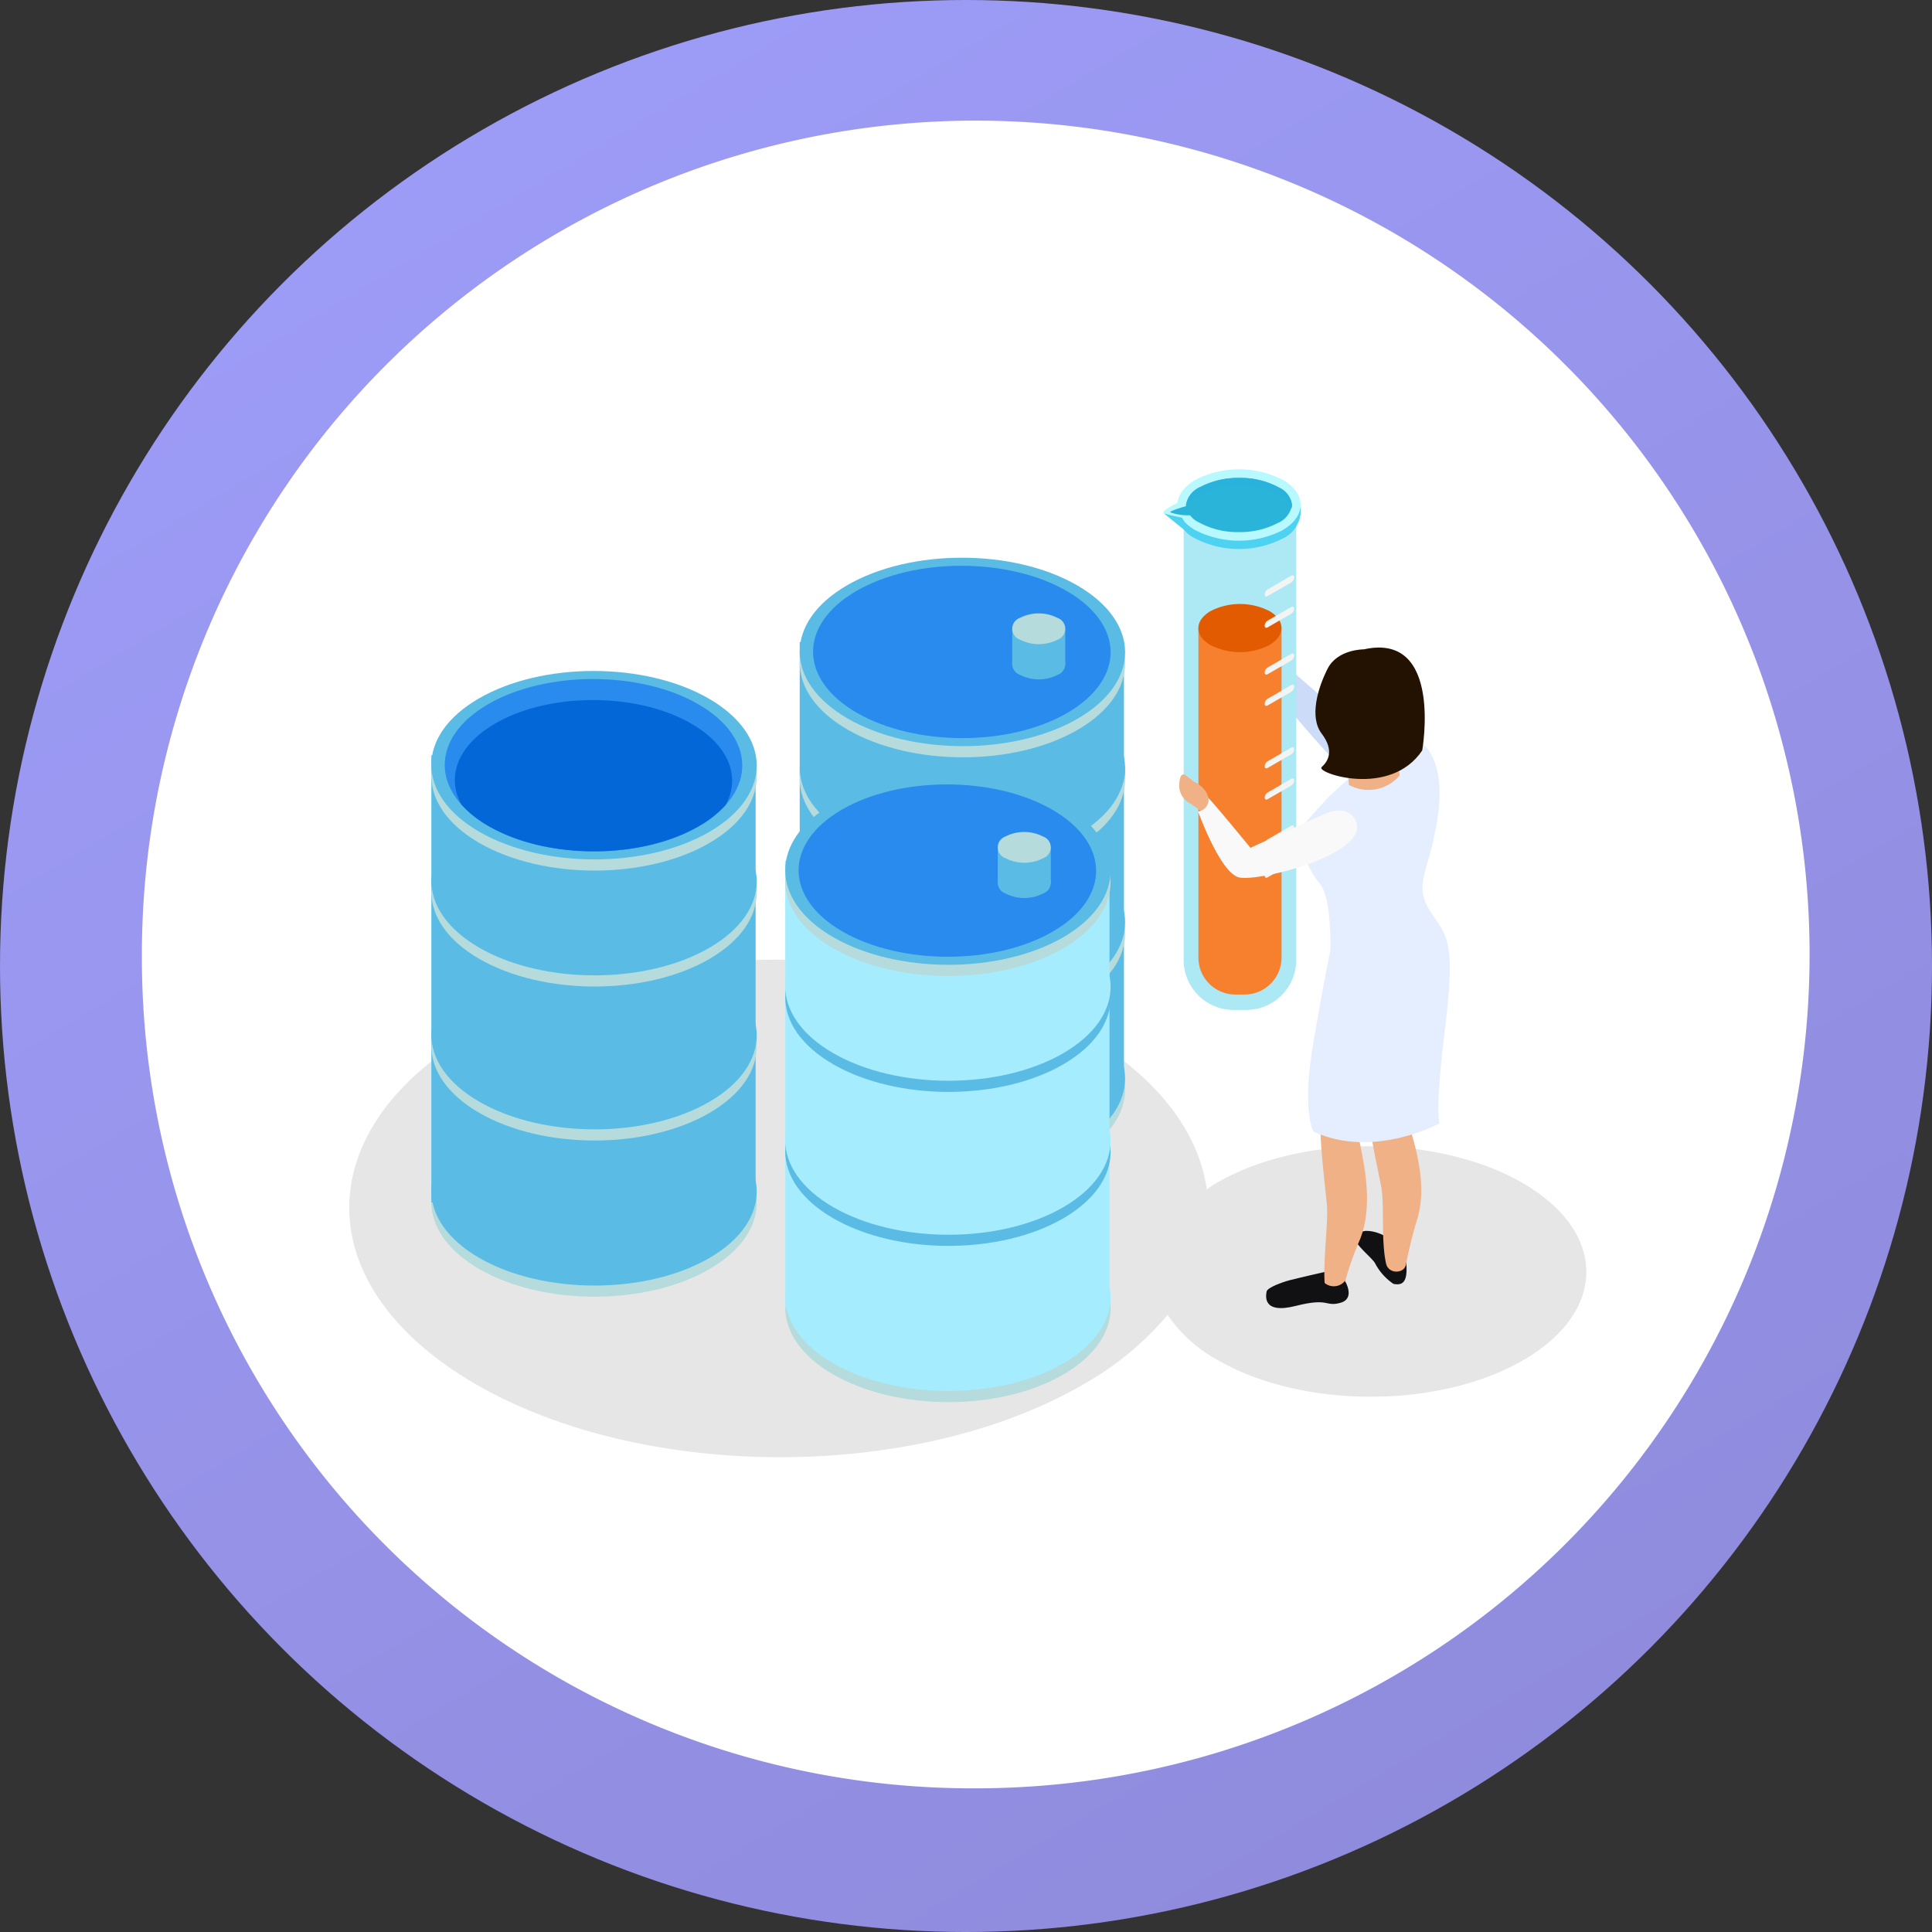 <svg xmlns="http://www.w3.org/2000/svg" xmlns:xlink="http://www.w3.org/1999/xlink" width="177.017" height="177.017" viewBox="0 0 177.017 177.017">
  <rect x="0" y="0" width="177.017" height="177.017" fill="#333333" stroke="none"/>
  <defs>
    <linearGradient id="linear-gradient" x1="0.059" y1="-0.237" x2="1.358" y2="1.933" gradientUnits="objectBoundingBox">
      <stop offset="0" stop-color="#a1a1ff"/>
      <stop offset="1" stop-color="#8078bf"/>
    </linearGradient>
  </defs>
  <g id="Grupo_102470" data-name="Grupo 102470" transform="translate(-1032.982 -1250)">
    <circle id="Elipse_4584" data-name="Elipse 4584" cx="88.509" cy="88.509" r="88.509" transform="translate(1032.982 1250)" fill="url(#linear-gradient)"/>
    <g id="Grupo_102455" data-name="Grupo 102455" transform="translate(1197.875 1261.969) rotate(90)">
      <path id="Trazado_156338" data-name="Trazado 156338" d="M304.223,254.194a76.4,76.4,0,1,0-76.4,76.4A76.1,76.1,0,0,0,304.223,254.194Z" transform="translate(-152.339 -178.702)" fill="#fff"/>
    </g>
    <g id="Grupo_102456" data-name="Grupo 102456" transform="translate(909.868 899.913)">
      <path id="Trazado_158616" data-name="Trazado 158616" d="M262.61,458.471c-7.763-4.483-20.307-4.483-28.021,0-.323.188-.613.387-.909.585-.723-5.236-4.544-10.36-11.479-14.364-15.42-8.9-40.335-8.9-55.651,0s-15.236,23.333.181,32.234,40.332,8.9,55.65,0a27.815,27.815,0,0,0,7.715-6.369,13.1,13.1,0,0,0,4.585,4.142c7.762,4.483,20.307,4.483,28.02,0S270.372,462.952,262.61,458.471Z" opacity="0.1"/>
      <g id="Grupo_102229" data-name="Grupo 102229">
        <g id="Grupo_102219" data-name="Grupo 102219">
          <path id="Trazado_158617" data-name="Trazado 158617" d="M188.048,454.156c5.841,3.372,5.872,8.839.068,12.212s-15.239,3.37-21.08,0-5.869-8.838-.069-12.208S182.21,450.785,188.048,454.156Z" fill="#b5dbdc"/>
        </g>
        <g id="Grupo_102220" data-name="Grupo 102220">
          <path id="Trazado_158618" data-name="Trazado 158618" d="M188.048,453.134c5.841,3.372,5.872,8.84.068,12.212s-15.239,3.371-21.08,0-5.869-8.839-.069-12.209S182.21,449.763,188.048,453.134Z" fill="#5abce5"/>
        </g>
        <g id="Grupo_102221" data-name="Grupo 102221">
          <path id="Trazado_158619" data-name="Trazado 158619" d="M188.048,425.224c5.841,3.372,5.872,8.84.068,12.212s-15.239,3.371-21.08,0-5.869-8.839-.069-12.209S182.21,421.853,188.048,425.224Z" fill="#5abce5"/>
        </g>
        <rect id="Rectángulo_35685" data-name="Rectángulo 35685" width="29.709" height="40.974" transform="translate(162.637 419.289)" fill="#5abce5"/>
        <g id="Grupo_102222" data-name="Grupo 102222">
          <path id="Trazado_158620" data-name="Trazado 158620" d="M188.048,439.845c5.841,3.372,5.872,8.84.068,12.212s-15.239,3.371-21.08,0-5.869-8.839-.069-12.209S182.21,436.475,188.048,439.845Z" fill="#b5dbdc"/>
        </g>
        <g id="Grupo_102223" data-name="Grupo 102223">
          <path id="Trazado_158621" data-name="Trazado 158621" d="M188.048,438.822c5.841,3.372,5.872,8.84.068,12.213s-15.239,3.37-21.08,0-5.869-8.839-.069-12.209S182.21,435.452,188.048,438.822Z" fill="#5abce5"/>
        </g>
        <g id="Grupo_102224" data-name="Grupo 102224">
          <path id="Trazado_158622" data-name="Trazado 158622" d="M188.048,425.735c5.841,3.372,5.872,8.839.068,12.212s-15.239,3.37-21.08,0-5.869-8.838-.069-12.208S182.21,422.364,188.048,425.735Z" fill="#b5dbdc"/>
        </g>
        <g id="Grupo_102225" data-name="Grupo 102225">
          <path id="Trazado_158623" data-name="Trazado 158623" d="M188.048,424.713c5.841,3.372,5.872,8.84.068,12.212s-15.239,3.371-21.08,0-5.869-8.839-.069-12.209S182.21,421.342,188.048,424.713Z" fill="#5abce5"/>
        </g>
        <g id="Grupo_102226" data-name="Grupo 102226">
          <path id="Trazado_158624" data-name="Trazado 158624" d="M188.048,415.112c5.841,3.372,5.872,8.839.068,12.212s-15.239,3.37-21.08,0-5.869-8.838-.069-12.208S182.21,411.741,188.048,415.112Z" fill="#b5dbdc"/>
        </g>
        <g id="Grupo_102227" data-name="Grupo 102227">
          <path id="Trazado_158625" data-name="Trazado 158625" d="M188.048,414.09c5.841,3.372,5.872,8.84.068,12.212s-15.239,3.371-21.08,0-5.869-8.839-.069-12.209S182.21,410.719,188.048,414.09Z" fill="#5abce5"/>
        </g>
        <g id="Grupo_102228" data-name="Grupo 102228">
          <path id="Trazado_158626" data-name="Trazado 158626" d="M187.1,414.612c5.34,3.084,5.37,8.083.062,11.168s-13.935,3.082-19.277,0-5.366-8.082-.063-11.164S181.759,411.529,187.1,414.612Z" fill="#298bed"/>
        </g>
        <path id="Trazado_158627" data-name="Trazado 158627" d="M167.883,425.778c5.342,3.084,13.973,3.084,19.277,0a9.978,9.978,0,0,0,2.428-1.918c1.408-2.547.361-5.453-3.143-7.476-4.976-2.873-13.021-2.873-17.968,0-3.456,2.009-4.48,4.889-3.084,7.423A10.025,10.025,0,0,0,167.883,425.778Z" fill="#0467d8"/>
      </g>
      <g id="Grupo_102230" data-name="Grupo 102230">
        <path id="Trazado_158628" data-name="Trazado 158628" d="M221.8,443.779c5.841,3.372,5.872,8.839.069,12.212s-15.24,3.37-21.081,0-5.868-8.838-.069-12.208S215.96,440.408,221.8,443.779Z" fill="#b5dbdc"/>
      </g>
      <g id="Grupo_102231" data-name="Grupo 102231">
        <path id="Trazado_158629" data-name="Trazado 158629" d="M221.8,442.757c5.841,3.372,5.872,8.84.069,12.212s-15.24,3.371-21.081,0-5.868-8.839-.069-12.209S215.96,439.386,221.8,442.757Z" fill="#5abce5"/>
      </g>
      <g id="Grupo_102232" data-name="Grupo 102232">
        <path id="Trazado_158630" data-name="Trazado 158630" d="M221.8,414.847c5.841,3.372,5.872,8.839.069,12.213s-15.24,3.37-21.081,0-5.868-8.839-.069-12.209S215.96,411.477,221.8,414.847Z" fill="#5abce5"/>
      </g>
      <rect id="Rectángulo_35686" data-name="Rectángulo 35686" width="29.709" height="40.974" transform="translate(196.387 408.912)" fill="#5abce5"/>
      <g id="Grupo_102233" data-name="Grupo 102233">
        <path id="Trazado_158631" data-name="Trazado 158631" d="M221.8,429.468c5.841,3.372,5.872,8.84.069,12.212s-15.24,3.371-21.081,0-5.868-8.839-.069-12.209S215.96,426.1,221.8,429.468Z" fill="#b5dbdc"/>
      </g>
      <g id="Grupo_102234" data-name="Grupo 102234">
        <path id="Trazado_158632" data-name="Trazado 158632" d="M221.8,428.445c5.841,3.372,5.872,8.84.069,12.213s-15.24,3.37-21.081,0-5.868-8.839-.069-12.209S215.96,425.075,221.8,428.445Z" fill="#5abce5"/>
      </g>
      <g id="Grupo_102235" data-name="Grupo 102235">
        <path id="Trazado_158633" data-name="Trazado 158633" d="M221.8,415.358c5.841,3.372,5.872,8.839.069,12.212s-15.24,3.37-21.081,0-5.868-8.838-.069-12.208S215.96,411.987,221.8,415.358Z" fill="#b5dbdc"/>
      </g>
      <g id="Grupo_102236" data-name="Grupo 102236">
        <path id="Trazado_158634" data-name="Trazado 158634" d="M221.8,414.336c5.841,3.372,5.872,8.84.069,12.212s-15.24,3.371-21.081,0-5.868-8.839-.069-12.209S215.96,410.965,221.8,414.336Z" fill="#5abce5"/>
      </g>
      <g id="Grupo_102237" data-name="Grupo 102237">
        <path id="Trazado_158635" data-name="Trazado 158635" d="M221.8,404.735c5.841,3.372,5.872,8.839.069,12.212s-15.24,3.37-21.081,0-5.868-8.838-.069-12.208S215.96,401.364,221.8,404.735Z" fill="#b5dbdc"/>
      </g>
      <g id="Grupo_102238" data-name="Grupo 102238">
        <path id="Trazado_158636" data-name="Trazado 158636" d="M221.8,403.713c5.841,3.372,5.872,8.84.069,12.212s-15.24,3.371-21.081,0-5.868-8.839-.069-12.209S215.96,400.342,221.8,403.713Z" fill="#5abce5"/>
      </g>
      <g id="Grupo_102239" data-name="Grupo 102239">
        <path id="Trazado_158637" data-name="Trazado 158637" d="M220.848,404.235c5.341,3.084,5.37,8.083.062,11.168s-13.935,3.082-19.277,0-5.366-8.082-.063-11.164S215.51,401.152,220.848,404.235Z" fill="#298bed"/>
      </g>
      <g id="Grupo_102242" data-name="Grupo 102242">
        <g id="Grupo_102240" data-name="Grupo 102240">
          <path id="Trazado_158638" data-name="Trazado 158638" d="M220,409.926a1.055,1.055,0,0,1,.012,1.995,3.78,3.78,0,0,1-3.437,0,1.055,1.055,0,0,1-.011-1.995A3.778,3.778,0,0,1,220,409.926Z" fill="#5abce5"/>
        </g>
        <rect id="Rectángulo_35687" data-name="Rectángulo 35687" width="4.859" height="3.321" transform="translate(215.858 407.692)" fill="#5abce5"/>
        <g id="Grupo_102241" data-name="Grupo 102241">
          <path id="Trazado_158639" data-name="Trazado 158639" d="M220,406.7a1.055,1.055,0,0,1,.012,1.995,3.783,3.783,0,0,1-3.437,0,1.055,1.055,0,0,1-.011-1.995A3.784,3.784,0,0,1,220,406.7Z" fill="#b5dbdc"/>
        </g>
      </g>
      <g id="Grupo_102256" data-name="Grupo 102256">
        <g id="Grupo_102243" data-name="Grupo 102243">
          <path id="Trazado_158640" data-name="Trazado 158640" d="M220.471,463.813c5.841,3.372,5.873,8.838.07,12.211s-15.241,3.371-21.082,0-5.868-8.837-.069-12.207S214.633,460.441,220.471,463.813Z" fill="#b5dbdc"/>
        </g>
        <g id="Grupo_102244" data-name="Grupo 102244">
          <path id="Trazado_158641" data-name="Trazado 158641" d="M220.471,462.79c5.841,3.372,5.873,8.84.07,12.212s-15.241,3.371-21.082,0-5.868-8.839-.069-12.209S214.633,459.419,220.471,462.79Z" fill="#a6ecff"/>
        </g>
        <g id="Grupo_102245" data-name="Grupo 102245">
          <path id="Trazado_158642" data-name="Trazado 158642" d="M220.471,434.88c5.841,3.372,5.873,8.84.07,12.213s-15.241,3.37-21.082,0-5.868-8.839-.069-12.209S214.633,431.51,220.471,434.88Z" fill="#5abce5"/>
        </g>
        <rect id="Rectángulo_35688" data-name="Rectángulo 35688" width="29.71" height="40.974" transform="translate(195.06 428.945)" fill="#a6ecff"/>
        <g id="Grupo_102246" data-name="Grupo 102246">
          <path id="Trazado_158643" data-name="Trazado 158643" d="M220.471,449.5c5.841,3.372,5.873,8.84.07,12.212s-15.241,3.371-21.082,0-5.868-8.839-.069-12.209S214.633,446.131,220.471,449.5Z" fill="#5abce5"/>
        </g>
        <g id="Grupo_102247" data-name="Grupo 102247">
          <path id="Trazado_158644" data-name="Trazado 158644" d="M220.471,448.478c5.841,3.373,5.873,8.84.07,12.213s-15.241,3.37-21.082,0-5.868-8.839-.069-12.21S214.633,445.108,220.471,448.478Z" fill="#a6ecff"/>
        </g>
        <g id="Grupo_102248" data-name="Grupo 102248">
          <path id="Trazado_158645" data-name="Trazado 158645" d="M220.471,435.392c5.841,3.372,5.873,8.838.07,12.211s-15.241,3.371-21.082,0-5.868-8.838-.069-12.208S214.633,432.021,220.471,435.392Z" fill="#5abce5"/>
        </g>
        <g id="Grupo_102249" data-name="Grupo 102249">
          <path id="Trazado_158646" data-name="Trazado 158646" d="M220.471,434.369c5.841,3.372,5.873,8.84.07,12.212s-15.241,3.371-21.082,0-5.868-8.839-.069-12.209S214.633,431,220.471,434.369Z" fill="#a6ecff"/>
        </g>
        <g id="Grupo_102250" data-name="Grupo 102250">
          <path id="Trazado_158647" data-name="Trazado 158647" d="M220.471,424.769c5.841,3.372,5.873,8.838.07,12.211s-15.241,3.371-21.082,0-5.868-8.837-.069-12.207S214.633,421.4,220.471,424.769Z" fill="#b5dbdc"/>
        </g>
        <g id="Grupo_102251" data-name="Grupo 102251">
          <path id="Trazado_158648" data-name="Trazado 158648" d="M220.471,423.746c5.841,3.372,5.873,8.84.07,12.212s-15.241,3.371-21.082,0-5.868-8.839-.069-12.209S214.633,420.375,220.471,423.746Z" fill="#5abce5"/>
        </g>
        <g id="Grupo_102252" data-name="Grupo 102252">
          <path id="Trazado_158649" data-name="Trazado 158649" d="M219.52,424.269c5.343,3.084,5.371,8.083.063,11.167s-13.936,3.083-19.277,0-5.367-8.082-.063-11.164S214.183,421.185,219.52,424.269Z" fill="#298bed"/>
        </g>
        <g id="Grupo_102255" data-name="Grupo 102255">
          <g id="Grupo_102253" data-name="Grupo 102253">
            <path id="Trazado_158650" data-name="Trazado 158650" d="M218.673,429.959a1.055,1.055,0,0,1,.012,1.995,3.78,3.78,0,0,1-3.437,0,1.055,1.055,0,0,1-.011-1.995A3.778,3.778,0,0,1,218.673,429.959Z" fill="#5abce5"/>
          </g>
          <rect id="Rectángulo_35689" data-name="Rectángulo 35689" width="4.859" height="3.321" transform="translate(214.531 427.726)" fill="#5abce5"/>
          <g id="Grupo_102254" data-name="Grupo 102254">
            <path id="Trazado_158651" data-name="Trazado 158651" d="M218.673,426.728a1.055,1.055,0,0,1,.012,1.995,3.783,3.783,0,0,1-3.437,0,1.055,1.055,0,0,1-.011-1.995A3.784,3.784,0,0,1,218.673,426.728Z" fill="#b5dbdc"/>
          </g>
        </g>
      </g>
      <g id="Grupo_102274" data-name="Grupo 102274">
        <path id="Trazado_158652" data-name="Trazado 158652" d="M252.877,418.474l-5.988-2.211-6.405-5.572-1.741,1.384s6.157,7.586,7.459,8.39a27.746,27.746,0,0,0,4.968,1.773Z" fill="#ccdcf8"/>
        <path id="Trazado_158653" data-name="Trazado 158653" d="M246.328,467.419s1.024,1.641-.4,2.036-1-.5-4.093.284-2.734-.962-2.668-1.321,1.423-.852,2.1-1.03,3.384-.8,3.384-.8l1.651.3Z" fill="#111114"/>
        <path id="Trazado_158654" data-name="Trazado 158654" d="M248.2,462.87s-1.184.178-.894.861,1.649,1.723,1.826,2.159a5.218,5.218,0,0,0,1.657,1.832c.64.11,1.294.074,1.188-1.69S249.785,462.793,248.2,462.87Z" fill="#111114"/>
        <path id="Trazado_158655" data-name="Trazado 158655" d="M253.3,432.783s2.3,3.419.806,9.185c0,0-2.579,8.7-2.118,10.414s2.032,5.822,1,9.341a40.8,40.8,0,0,0-1.041,4.15c-.08.925-1.615,1.013-1.84-.026-.482-2.2-.119-5.482-.455-7.113-1.092-5.336-1.654-8.119-1.308-11.75s-.075-11.851-.075-11.851S252.383,435.559,253.3,432.783Z" fill="#efb185"/>
        <path id="Trazado_158656" data-name="Trazado 158656" d="M250.727,434.855s1.976,3.621-.047,9.221c0,0-3.385,8.428-3.08,10.174s1.48,5.988.123,9.393a29.313,29.313,0,0,0-1.416,4.036c-.163,1.432-1.614,1.613-1.763.56-.314-2.141.321-6.223.138-7.881-.587-5.415-.9-8.238-.212-11.818s1.028-11.812,1.028-11.812S249.55,437.538,250.727,434.855Z" fill="#efb185"/>
        <path id="Trazado_158657" data-name="Trazado 158657" d="M245.014,437.133h0s.113-4.731-.922-6-2.654-4.153-1.274-5.767,2.2-2.422,2.2-2.422,6.456-6.342,8.644-4.5c0,0,1.963,1.5,1.154,6.686s-2.371,5.994-.46,8.758c1.482,2.143,2.1,2.735,1.113,10.79-.9,7.415-.46,8.333-.46,8.333s-6,3.307-11.531.766c0,0-1.148-1.76,0-8.379C244.508,439.441,245.014,437.133,245.014,437.133Z" fill="#e5eeff"/>
        <path id="Trazado_158658" data-name="Trazado 158658" d="M244.081,467.053a1.31,1.31,0,0,0,2.263.395s.226,1.9-1.129,1.651S243.31,467.446,244.081,467.053Z" fill="#111114"/>
        <path id="Trazado_158659" data-name="Trazado 158659" d="M246.4,418.843l.315,3.167a3.749,3.749,0,0,0,4.633-.86l-.317-3.179A11.024,11.024,0,0,1,246.4,418.843Z" fill="#efb185"/>
        <path id="Trazado_158660" data-name="Trazado 158660" d="M248.077,409.582s-2.41-.022-3.321,1.77-1.687,4.444-.553,5.94c1.211,1.6.571,2.565,0,3.084s6.277,2.858,9.219-1.529C253.422,418.847,255.357,407.967,248.077,409.582Z" fill="#231202"/>
        <g id="Grupo_102270" data-name="Grupo 102270">
          <path id="Trazado_158661" data-name="Trazado 158661" d="M236.147,442.623h1.148a4.587,4.587,0,0,0,4.586-4.584V397.147H231.564v40.892A4.584,4.584,0,0,0,236.147,442.623Z" fill="#ade9f4"/>
          <path id="Trazado_158662" data-name="Trazado 158662" d="M236.3,441.21h.847a3.387,3.387,0,0,0,3.386-3.386V407.635h-7.617v30.189A3.387,3.387,0,0,0,236.3,441.21Z" fill="#f6802d"/>
          <g id="Grupo_102257" data-name="Grupo 102257">
            <path id="Trazado_158663" data-name="Trazado 158663" d="M239.473,406.1c1.455.878,1.4,2.275-.113,3.122a5.935,5.935,0,0,1-5.385-.057c-1.455-.874-1.41-2.271.108-3.118A5.939,5.939,0,0,1,239.473,406.1Z" fill="#e35b01"/>
          </g>
          <g id="Grupo_102261" data-name="Grupo 102261">
            <g id="Grupo_102260" data-name="Grupo 102260">
              <g id="Grupo_102258" data-name="Grupo 102258">
                <path id="Trazado_158664" data-name="Trazado 158664" d="M231,397.138v-1.082c0,.811.52,1.111,1.567,1.742a8.789,8.789,0,0,0,7.979.081c1.158-.644,1.741-.85,1.739-1.71l0,.936a2.862,2.862,0,0,1-1.737,2.369,8.79,8.79,0,0,1-7.978-.081A2.765,2.765,0,0,1,231,397.138Z" fill="#4ed2f2"/>
              </g>
              <g id="Grupo_102259" data-name="Grupo 102259">
                <path id="Trazado_158665" data-name="Trazado 158665" d="M240.711,394.086c2.157,1.3,2.082,3.368-.167,4.624a8.792,8.792,0,0,1-7.979-.082c-2.157-1.3-2.085-3.367.165-4.623A8.79,8.79,0,0,1,240.711,394.086Z" fill="#b8f8ff"/>
                <path id="Trazado_158666" data-name="Trazado 158666" d="M236.62,398.839a7.3,7.3,0,0,1-3.65-.886,2.009,2.009,0,0,1-1.189-1.6,2.185,2.185,0,0,1,1.333-1.656,7.419,7.419,0,0,1,3.542-.82,7.3,7.3,0,0,1,3.648.886,2.016,2.016,0,0,1,1.188,1.6,2.182,2.182,0,0,1-1.33,1.658A7.418,7.418,0,0,1,236.62,398.839Z" fill="#2bb4da"/>
                <path id="Trazado_158667" data-name="Trazado 158667" d="M233.114,395.385a7.4,7.4,0,0,1,3.542-.818,7.306,7.306,0,0,1,3.648.886,2.391,2.391,0,0,1,1.131,1.236,1.128,1.128,0,0,0,.057-.325,2.016,2.016,0,0,0-1.188-1.6,7.3,7.3,0,0,0-3.648-.886,7.419,7.419,0,0,0-3.542.82,2.185,2.185,0,0,0-1.333,1.656,1.168,1.168,0,0,0,.057.368A2.549,2.549,0,0,1,233.114,395.385Z" fill="#29b2dc"/>
              </g>
            </g>
            <path id="Trazado_158668" data-name="Trazado 158668" d="M229.735,397.106s1.046.866,1.941,1.577-.26-1.161-.26-1.161Z" fill="#4ed2f2"/>
            <path id="Trazado_158669" data-name="Trazado 158669" d="M231.23,396.056s-2.019.919-1.4,1.094,2.388.543,2.388.543S231.21,396.725,231.23,396.056Z" fill="#b8f8ff"/>
            <path id="Trazado_158670" data-name="Trazado 158670" d="M232.466,396.274s-2.424.632-2.094.77a5.132,5.132,0,0,0,2.049.241Z" fill="#2bb4da"/>
          </g>
          <g id="Grupo_102262" data-name="Grupo 102262">
            <path id="Trazado_158671" data-name="Trazado 158671" d="M241.429,402.834c.147-.085.266-.018.266.152a.586.586,0,0,1-.263.462l-2.178,1.256c-.145.085-.265.017-.265-.157a.577.577,0,0,1,.265-.456Z" fill="#f3f4f4"/>
          </g>
          <g id="Grupo_102263" data-name="Grupo 102263">
            <path id="Trazado_158672" data-name="Trazado 158672" d="M241.429,405.7c.147-.083.266-.015.266.152a.584.584,0,0,1-.263.463l-2.178,1.256c-.145.084-.265.017-.265-.156a.585.585,0,0,1,.265-.459Z" fill="#f3f4f4"/>
          </g>
          <g id="Grupo_102264" data-name="Grupo 102264">
            <path id="Trazado_158673" data-name="Trazado 158673" d="M241.429,409.993c.147-.086.266-.018.266.152a.583.583,0,0,1-.263.461l-2.178,1.257c-.145.084-.265.016-.265-.157a.577.577,0,0,1,.265-.457Z" fill="#f3f4f4"/>
          </g>
          <g id="Grupo_102265" data-name="Grupo 102265">
            <path id="Trazado_158674" data-name="Trazado 158674" d="M241.429,412.856c.147-.084.266-.017.266.152a.585.585,0,0,1-.263.462l-2.178,1.256c-.145.084-.265.017-.265-.157a.58.58,0,0,1,.265-.457Z" fill="#f3f4f4"/>
          </g>
          <g id="Grupo_102266" data-name="Grupo 102266">
            <path id="Trazado_158675" data-name="Trazado 158675" d="M241.429,418.583c.147-.086.266-.018.266.151a.583.583,0,0,1-.263.462l-2.178,1.257c-.145.084-.265.017-.265-.156a.579.579,0,0,1,.265-.458Z" fill="#f3f4f4"/>
          </g>
          <g id="Grupo_102267" data-name="Grupo 102267">
            <path id="Trazado_158676" data-name="Trazado 158676" d="M241.429,421.446c.147-.085.266-.016.266.152a.583.583,0,0,1-.263.462l-2.178,1.256c-.145.085-.265.018-.265-.156a.582.582,0,0,1,.265-.458Z" fill="#f3f4f4"/>
          </g>
          <g id="Grupo_102268" data-name="Grupo 102268">
            <path id="Trazado_158677" data-name="Trazado 158677" d="M241.429,425.741c.147-.084.266-.016.266.152a.583.583,0,0,1-.263.462l-2.178,1.256c-.145.084-.265.017-.265-.156a.58.58,0,0,1,.265-.458Z" fill="#f3f4f4"/>
          </g>
          <g id="Grupo_102269" data-name="Grupo 102269">
            <path id="Trazado_158678" data-name="Trazado 158678" d="M241.429,428.605c.147-.085.266-.017.266.152a.585.585,0,0,1-.263.462l-2.178,1.256c-.145.085-.265.017-.265-.157a.579.579,0,0,1,.265-.457Z" fill="#f3f4f4"/>
          </g>
        </g>
        <g id="Grupo_102272" data-name="Grupo 102272">
          <g id="Grupo_102271" data-name="Grupo 102271">
            <path id="Trazado_158679" data-name="Trazado 158679" d="M233.182,424.442a10.22,10.22,0,0,0-1.313-.919,1.915,1.915,0,0,1-.706-1.269c-.02-.4.036-1.466.537-1.154s.671.568,1.017.72a2.5,2.5,0,0,1,.955.922c.1.247.4,1.041.4,1.041Z" fill="#efb185"/>
          </g>
        </g>
        <g id="Grupo_102273" data-name="Grupo 102273">
          <path id="Trazado_158680" data-name="Trazado 158680" d="M247.4,425.5c-.207-.713-1.06-1.66-2.875-.852s-6.839,3.118-6.839,3.118-3.386-4.137-3.852-4.555a1.076,1.076,0,0,1-.948,1.224s2.01,5.6,3.735,6.039S248.256,428.45,247.4,425.5Z" fill="#f9f9f9"/>
        </g>
      </g>
    </g>
  </g>
</svg>
